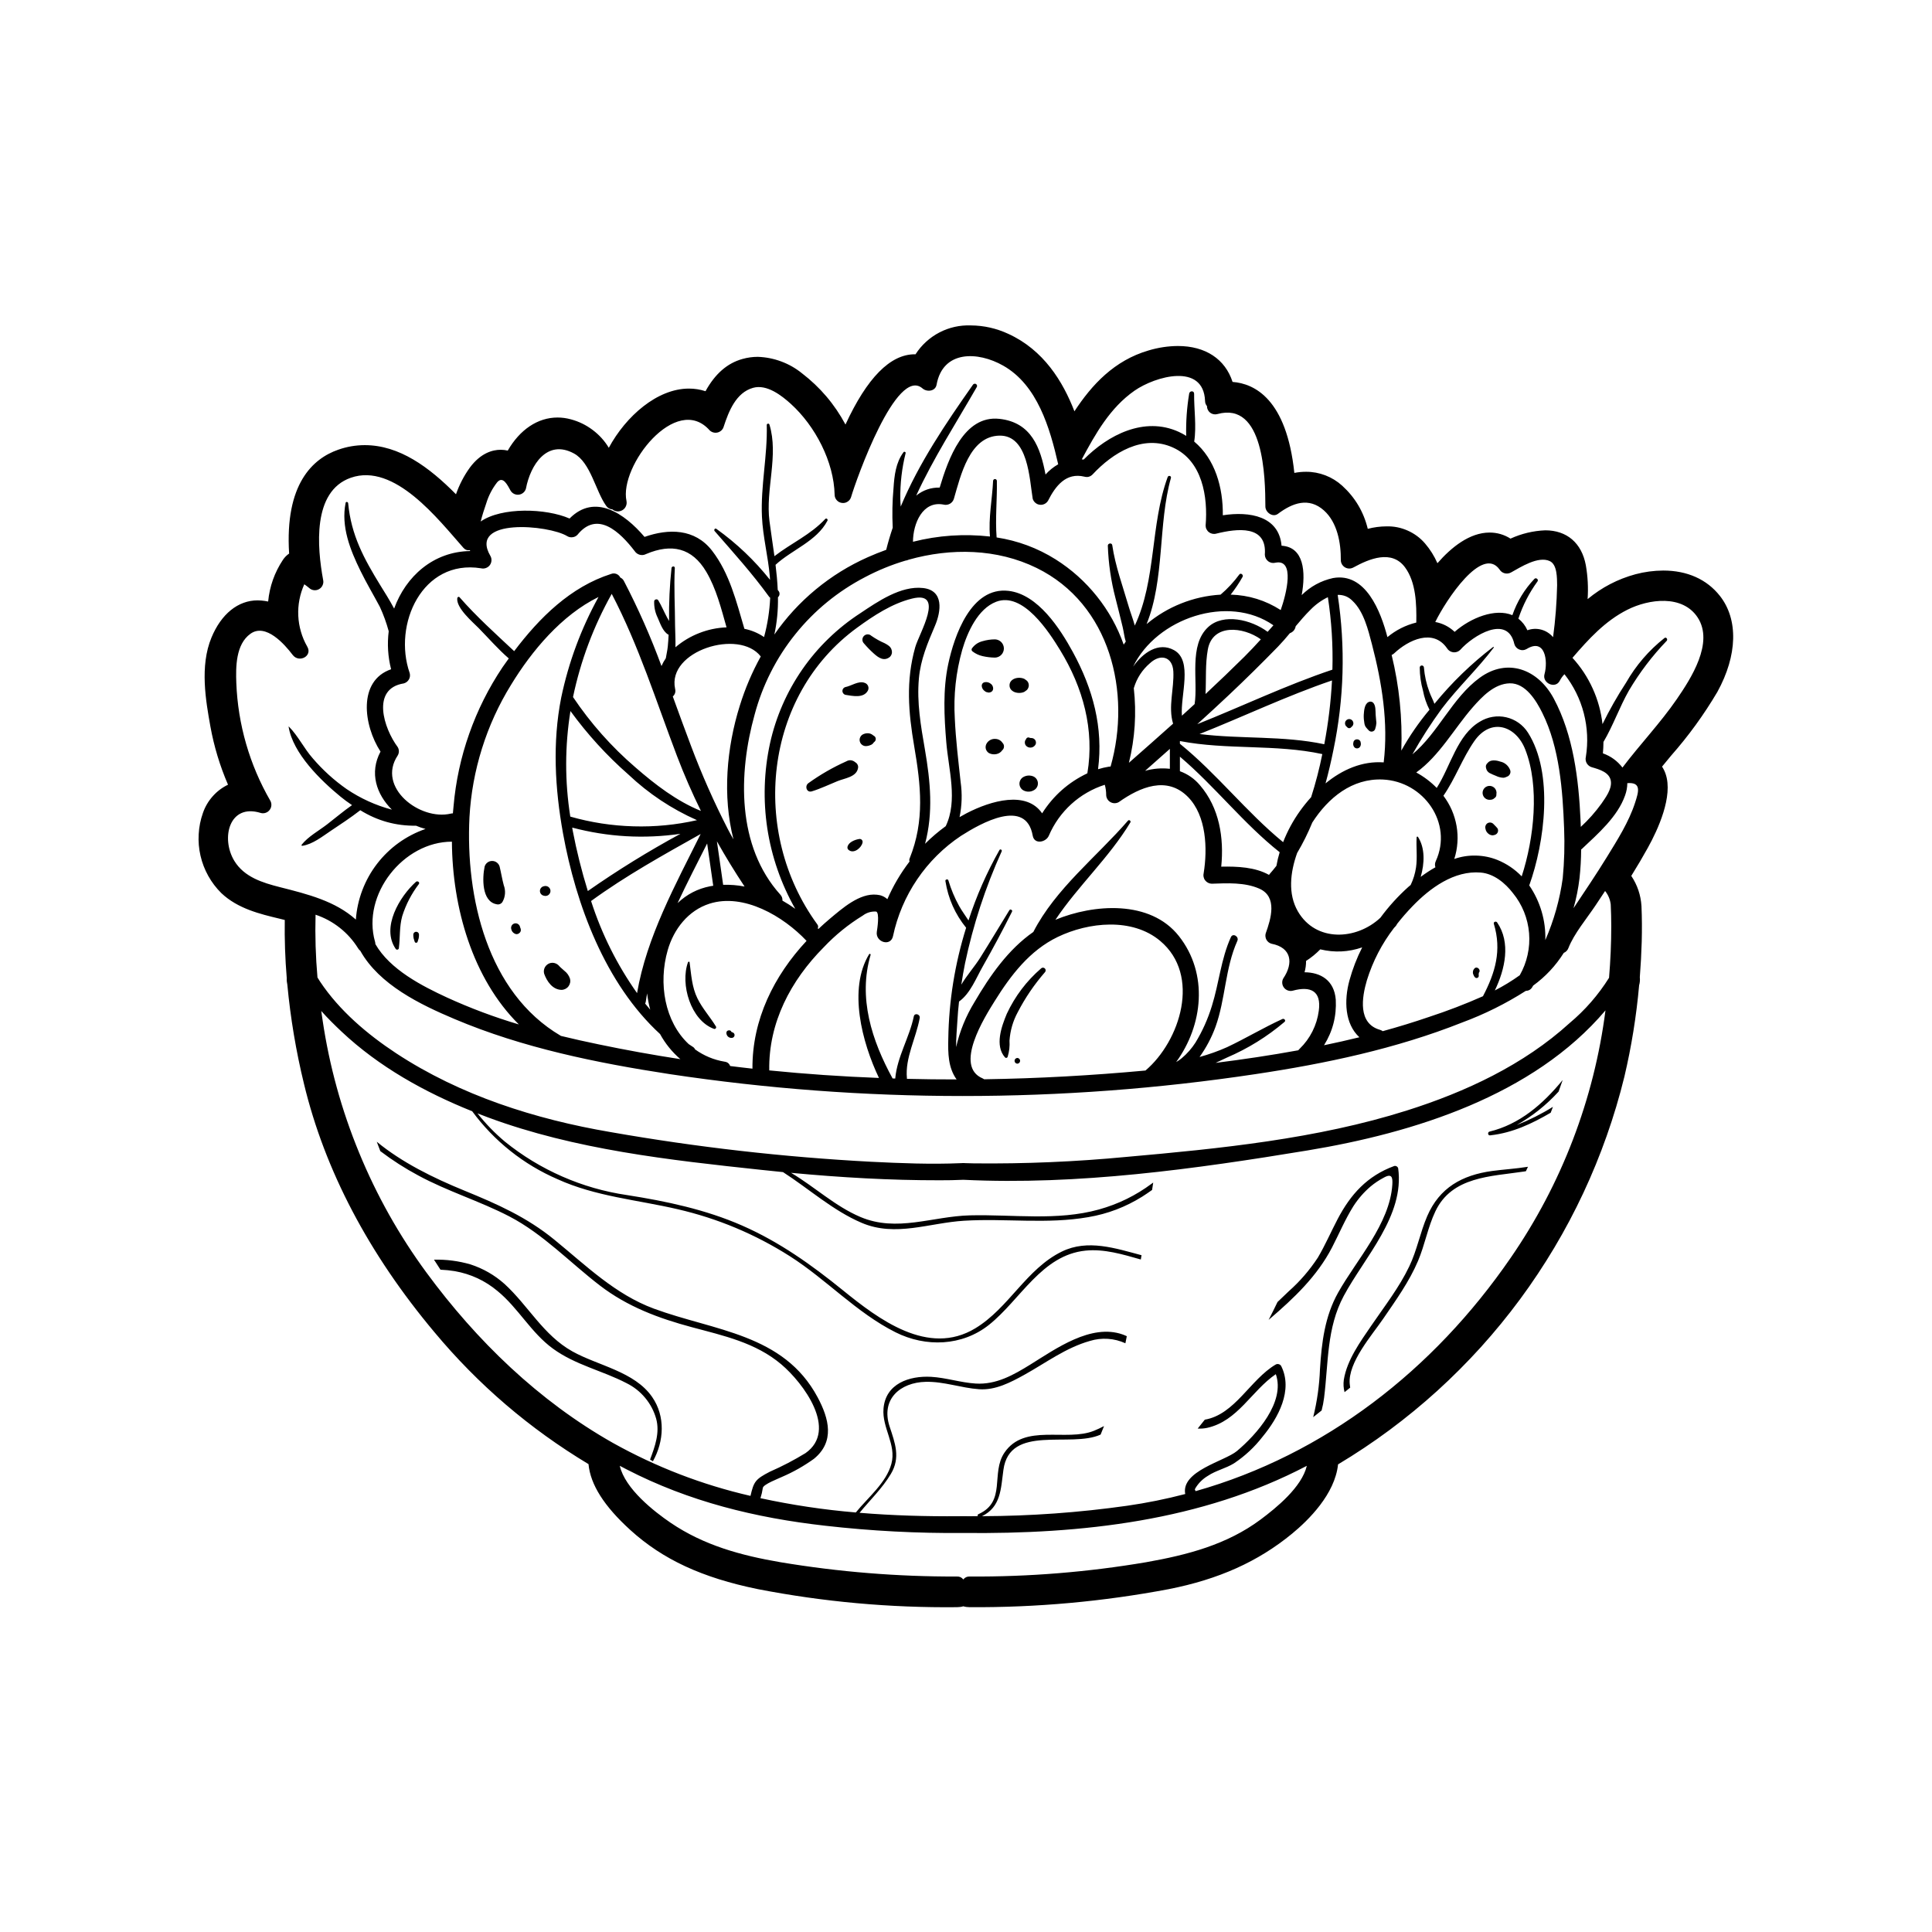 <svg xmlns="http://www.w3.org/2000/svg" xmlns:xlink="http://www.w3.org/1999/xlink" width="400" zoomAndPan="magnify" viewBox="0 0 300 300" height="400" preserveAspectRatio="xMidYMid meet" version="1.0"><defs><clipPath id="48389b2ecc"><path d="M 30 50.25 L 270 50.25 L 270 249.75 L 30 249.75 Z M 30 50.25 " clip-rule="nonzero"/></clipPath></defs><g clip-path="url(#48389b2ecc)"><path fill="currentColor" d="M 229.621 151.066 C 229.625 151.059 229.633 151.051 229.641 151.047 C 229.637 151.047 229.637 151.051 229.633 151.055 C 229.637 151.125 229.625 151.191 229.605 151.254 C 229.609 151.348 229.617 151.441 229.621 151.535 C 229.617 151.684 229.547 151.785 229.41 151.84 C 229.273 151.898 229.152 151.875 229.047 151.773 C 228.934 151.664 228.852 151.535 228.805 151.383 C 228.719 151.219 228.691 151.047 228.719 150.867 C 228.742 150.684 228.82 150.527 228.945 150.395 C 229.348 149.934 230.051 150.625 229.621 151.066 Z M 231.367 176.301 C 231.391 176.297 231.418 176.293 231.445 176.289 L 231.449 176.289 C 234.906 175.902 237.898 174.469 240.793 172.781 C 240.91 172.473 241.027 172.168 241.141 171.867 C 239.355 172.977 237.48 173.918 235.523 174.691 C 237.961 173.305 240.125 171.578 242.016 169.504 C 242.234 168.895 242.445 168.293 242.652 167.703 C 239.586 171.453 235.965 174.582 231.285 175.715 C 230.965 175.793 231.027 176.336 231.367 176.301 Z M 236.941 181.867 C 237.051 181.637 237.156 181.402 237.262 181.176 C 235.328 181.488 233.352 181.602 231.699 181.828 C 227.059 182.465 223.523 184.402 221.609 188.859 C 220.516 191.402 220.031 194.145 218.828 196.652 C 217.266 199.922 214.969 202.863 212.934 205.844 C 211.211 208.371 209.172 211.16 208.668 214.246 C 208.578 214.895 208.617 215.539 208.781 216.176 C 209.066 215.945 209.363 215.707 209.656 215.469 C 209.625 215.273 209.598 215.074 209.582 214.871 C 209.305 211.559 213.02 207.352 214.781 204.777 C 216.75 201.902 218.82 199.023 220.188 195.805 C 221.258 193.285 221.711 190.562 222.891 188.082 C 225.457 182.68 231.508 182.684 236.594 181.922 C 236.707 181.902 236.824 181.887 236.941 181.867 Z M 157.969 164.277 C 157.852 164.281 157.746 164.328 157.664 164.414 C 157.582 164.5 157.539 164.602 157.539 164.723 C 157.539 164.844 157.582 164.945 157.664 165.031 C 157.746 165.117 157.852 165.164 157.969 165.168 C 158.09 165.164 158.191 165.117 158.277 165.031 C 158.359 164.945 158.402 164.844 158.402 164.723 C 158.402 164.602 158.359 164.5 158.277 164.414 C 158.191 164.328 158.09 164.281 157.969 164.277 Z M 217.109 181.418 C 217.07 181.281 216.992 181.18 216.871 181.109 C 216.746 181.039 216.617 181.023 216.48 181.062 C 212.309 182.594 209.723 185.449 207.699 189.316 C 206.66 191.297 205.777 193.348 204.637 195.277 C 203.359 197.223 201.852 198.973 200.109 200.516 C 199.539 201.074 198.957 201.625 198.371 202.176 C 197.918 203.121 197.457 204.047 196.992 204.949 C 197.031 204.914 197.07 204.879 197.109 204.848 C 200.91 201.59 204.516 198.191 206.836 193.707 C 207.941 191.57 208.867 189.352 210.148 187.305 C 210.887 186.156 211.773 185.137 212.809 184.246 C 213.445 183.715 214.133 183.254 214.867 182.867 C 216.148 182.145 216.27 182.852 216.199 183.961 C 215.805 190.035 210.648 195.613 207.785 200.711 C 205.715 204.395 205.227 208.453 204.965 212.598 C 204.871 215.121 204.52 217.605 203.914 220.055 C 204.336 219.719 204.773 219.371 205.219 219.02 C 205.391 218.371 205.52 217.715 205.602 217.051 C 206.289 211.602 205.984 206.219 208.66 201.223 C 211.887 195.203 218.121 188.785 217.109 181.418 Z M 156.469 164.094 C 156.719 163.277 156.812 162.445 156.754 161.594 C 156.863 160.035 157.285 158.566 158.027 157.191 C 159.188 154.945 160.598 152.871 162.258 150.965 C 162.336 150.883 162.371 150.785 162.371 150.672 C 162.371 150.559 162.328 150.461 162.246 150.379 C 162.168 150.301 162.07 150.258 161.957 150.258 C 161.844 150.254 161.746 150.293 161.664 150.371 C 159.391 152.34 157.617 154.688 156.34 157.41 C 155.508 159.406 154.438 162.367 156.062 164.199 C 156.129 164.266 156.207 164.285 156.297 164.262 C 156.387 164.238 156.445 164.184 156.469 164.094 Z M 70.637 197.387 C 73.113 197.828 75.32 198.855 77.254 200.469 C 80.477 203.105 82.449 206.93 85.852 209.41 C 89.371 211.969 93.496 212.805 97.289 214.777 C 98.41 215.332 99.371 216.086 100.172 217.047 C 100.973 218.004 101.543 219.086 101.887 220.289 C 102.484 222.461 101.703 224.605 100.941 226.641 C 101.09 226.73 101.238 226.816 101.383 226.906 C 103.117 223.812 103.344 219.93 101.273 216.934 C 98.539 212.965 92.863 212.066 88.887 209.848 C 84.363 207.324 82.055 202.773 78.348 199.375 C 76.797 197.992 75.031 196.977 73.055 196.336 C 71.203 195.801 69.316 195.555 67.391 195.602 C 67.723 196.129 68.059 196.645 68.395 197.156 C 69.148 197.188 69.895 197.266 70.637 197.387 Z M 77.582 134.559 C 77.504 134.301 77.359 134.09 77.145 133.93 C 76.93 133.77 76.688 133.691 76.418 133.691 C 76.148 133.691 75.906 133.77 75.691 133.93 C 75.477 134.09 75.332 134.301 75.254 134.559 C 74.887 136.297 74.77 139.996 77.121 140.414 C 77.297 140.457 77.465 140.445 77.633 140.379 C 77.797 140.309 77.93 140.199 78.023 140.047 C 78.25 139.648 78.379 139.223 78.414 138.766 C 78.445 138.312 78.383 137.871 78.219 137.441 C 77.965 136.492 77.812 135.516 77.582 134.559 Z M 84.375 139.066 C 84.414 139.078 84.457 139.086 84.496 139.094 C 84.613 139.129 84.73 139.133 84.848 139.109 C 84.969 139.086 85.074 139.039 85.172 138.965 C 85.266 138.891 85.34 138.801 85.395 138.691 C 85.449 138.586 85.477 138.469 85.477 138.348 C 85.477 138.227 85.449 138.113 85.395 138.004 C 85.34 137.898 85.266 137.805 85.172 137.734 C 85.074 137.66 84.969 137.613 84.848 137.59 C 84.73 137.566 84.613 137.57 84.496 137.602 C 84.457 137.613 84.414 137.621 84.375 137.633 C 84.219 137.68 84.09 137.77 83.988 137.902 C 83.891 138.035 83.84 138.184 83.84 138.348 C 83.84 138.516 83.891 138.664 83.988 138.797 C 84.09 138.93 84.219 139.02 84.375 139.066 Z M 80.766 144.074 C 80.766 143.973 80.742 143.879 80.703 143.785 C 80.66 143.691 80.602 143.613 80.523 143.547 C 80.449 143.48 80.363 143.434 80.266 143.402 C 80.168 143.375 80.07 143.367 79.969 143.379 C 79.867 143.395 79.773 143.426 79.688 143.48 C 79.605 143.535 79.531 143.602 79.477 143.688 C 79.422 143.773 79.387 143.863 79.371 143.965 C 79.352 144.066 79.359 144.164 79.387 144.262 C 79.449 144.574 79.617 144.805 79.895 144.961 C 80.145 145.105 80.387 145.086 80.617 144.91 C 80.848 144.734 80.926 144.508 80.852 144.227 C 80.824 144.152 80.746 143.867 80.766 144.074 Z M 84.496 151.199 C 84.918 152.379 85.789 153.664 87.176 153.707 C 87.391 153.707 87.594 153.656 87.785 153.562 C 87.977 153.465 88.141 153.332 88.27 153.16 C 88.398 152.992 88.484 152.801 88.527 152.59 C 88.57 152.379 88.562 152.172 88.508 151.965 C 88.336 151.461 88.043 151.055 87.621 150.734 C 87.484 150.617 87.359 150.492 87.223 150.379 C 87.141 150.312 87.066 150.242 86.992 150.172 C 86.938 150.121 86.734 149.871 86.949 150.164 C 86.789 149.906 86.57 149.723 86.289 149.605 C 86.012 149.492 85.723 149.473 85.43 149.547 C 85.258 149.594 85.105 149.676 84.965 149.785 C 84.824 149.895 84.711 150.023 84.621 150.18 C 84.535 150.336 84.48 150.5 84.457 150.676 C 84.434 150.852 84.449 151.027 84.496 151.199 Z M 231.531 124.176 C 231.57 124.168 231.617 124.164 231.68 124.156 C 231.824 124.113 231.949 124.043 232.055 123.938 C 232.305 123.777 232.402 123.551 232.352 123.258 L 232.363 123.305 C 232.391 123.156 232.387 123.004 232.348 122.855 C 232.312 122.707 232.246 122.57 232.152 122.449 C 232.059 122.328 231.941 122.23 231.809 122.16 C 231.672 122.086 231.527 122.047 231.375 122.035 C 231.223 122.023 231.07 122.043 230.926 122.098 C 230.781 122.148 230.656 122.23 230.547 122.336 C 230.434 122.441 230.352 122.566 230.293 122.711 C 230.234 122.852 230.211 123 230.215 123.152 C 230.219 123.309 230.258 123.453 230.324 123.59 C 230.391 123.73 230.484 123.848 230.602 123.945 C 230.719 124.047 230.852 124.117 231 124.156 C 231.148 124.199 231.297 124.211 231.449 124.188 C 231.477 124.184 231.504 124.18 231.531 124.176 Z M 211.16 115 C 211.043 114.867 210.895 114.805 210.719 114.805 C 210.543 114.805 210.395 114.867 210.277 115 C 210.199 115.086 210.156 115.188 210.152 115.301 C 210.094 115.527 210.121 115.742 210.238 115.941 C 210.289 116.027 210.359 116.09 210.441 116.141 C 210.527 116.188 210.621 116.211 210.719 116.211 C 210.816 116.211 210.91 116.188 210.992 116.141 C 211.078 116.09 211.148 116.027 211.199 115.941 C 211.316 115.742 211.344 115.527 211.285 115.301 C 211.281 115.188 211.238 115.086 211.16 115 Z M 212.496 109.023 C 211.859 109.344 211.809 110.387 211.762 111.008 C 211.746 111.441 211.781 111.875 211.859 112.301 C 211.945 112.863 212.203 113.043 212.555 113.434 C 212.629 113.508 212.719 113.559 212.82 113.586 C 212.922 113.613 213.023 113.613 213.125 113.586 C 213.227 113.559 213.312 113.508 213.391 113.434 C 213.465 113.359 213.516 113.273 213.543 113.172 C 213.641 112.875 213.703 112.57 213.727 112.258 C 213.695 111.84 213.637 111.426 213.613 111.008 C 213.574 110.418 213.652 109.574 213.227 109.117 C 213.129 109.023 213.012 108.965 212.879 108.949 C 212.742 108.93 212.613 108.957 212.496 109.023 Z M 110.879 159.766 C 110.988 159.793 111.078 159.762 111.148 159.672 C 111.219 159.582 111.223 159.488 111.168 159.387 C 110.254 157.887 109.086 156.625 108.301 155.035 C 107.426 153.258 107.34 151.34 107.078 149.418 C 107.062 149.281 106.871 149.316 106.832 149.418 C 105.594 152.824 107.254 158.461 110.879 159.766 Z M 113.641 161.164 C 113.746 161.16 113.84 161.121 113.918 161.051 C 114 160.98 114.047 160.891 114.059 160.785 C 114.074 160.68 114.055 160.582 113.996 160.492 C 113.938 160.402 113.859 160.34 113.758 160.309 C 113.699 160.289 113.641 160.266 113.582 160.242 C 113.5 160.039 113.348 159.957 113.133 159.996 C 112.914 160.035 112.801 160.164 112.793 160.383 C 112.793 160.496 112.812 160.598 112.859 160.699 C 112.902 160.801 112.965 160.887 113.043 160.961 C 113.125 161.035 113.219 161.09 113.32 161.125 C 113.426 161.16 113.531 161.172 113.641 161.164 Z M 209.504 111.652 C 209.355 111.656 209.223 111.703 209.105 111.793 C 208.988 111.887 208.91 112.004 208.875 112.145 C 208.836 112.289 208.844 112.43 208.898 112.566 C 208.953 112.707 209.043 112.812 209.168 112.891 C 209.207 112.945 209.254 112.992 209.312 113.023 C 209.375 113.055 209.438 113.07 209.504 113.07 C 209.57 113.07 209.633 113.055 209.695 113.023 C 209.754 112.992 209.801 112.945 209.84 112.891 C 209.965 112.812 210.055 112.703 210.109 112.566 C 210.164 112.43 210.172 112.289 210.133 112.145 C 210.094 112.004 210.016 111.887 209.902 111.793 C 209.785 111.703 209.652 111.656 209.504 111.652 Z M 64.176 145.117 C 64.176 145.312 64.191 145.504 64.227 145.695 C 64.266 145.879 64.348 146.043 64.391 146.219 C 64.426 146.336 64.5 146.391 64.621 146.391 C 64.738 146.391 64.816 146.336 64.848 146.219 C 64.895 146.043 64.969 145.879 65.012 145.695 C 65.047 145.504 65.066 145.312 65.062 145.117 C 65.059 144.996 65.016 144.895 64.93 144.809 C 64.844 144.727 64.738 144.684 64.617 144.684 C 64.5 144.684 64.395 144.727 64.309 144.809 C 64.223 144.895 64.18 144.996 64.176 145.117 Z M 232.398 128.473 C 232.332 128.383 232.254 128.305 232.164 128.242 C 232.336 128.375 232.191 128.242 232.16 128.219 C 232.066 128.129 231.973 128.035 231.887 127.938 C 231.77 127.82 231.625 127.75 231.461 127.727 C 231.293 127.707 231.137 127.738 230.992 127.82 C 230.852 127.906 230.75 128.027 230.688 128.184 C 230.625 128.336 230.613 128.492 230.656 128.656 C 230.711 129.031 230.898 129.324 231.215 129.535 C 231.383 129.641 231.566 129.699 231.766 129.711 C 232.008 129.68 232.043 129.676 231.871 129.688 C 232.02 129.684 232.156 129.645 232.277 129.566 C 232.441 129.469 232.547 129.328 232.598 129.145 C 232.645 128.961 232.621 128.785 232.527 128.621 C 232.488 128.57 232.445 128.52 232.398 128.473 Z M 61.938 147.199 C 62.152 145.523 61.996 143.91 62.457 142.258 C 63.027 140.449 63.891 138.789 65.039 137.277 C 65.238 137 64.82 136.727 64.59 136.93 C 62.066 139.195 59.156 144.02 61.438 147.332 C 61.508 147.445 61.609 147.484 61.738 147.453 C 61.867 147.418 61.934 147.332 61.938 147.199 Z M 131.258 107.891 C 132.352 108.059 134.066 108.469 134.75 107.262 C 134.812 107.148 134.852 107.027 134.859 106.895 C 134.867 106.766 134.844 106.641 134.797 106.523 C 134.746 106.402 134.676 106.297 134.578 106.211 C 134.484 106.125 134.371 106.062 134.25 106.027 C 133.309 105.672 132.172 106.527 131.258 106.691 C 131.125 106.73 131.016 106.805 130.934 106.914 C 130.852 107.027 130.809 107.152 130.809 107.289 C 130.809 107.43 130.852 107.555 130.934 107.664 C 131.016 107.773 131.125 107.852 131.258 107.891 Z M 232.934 118.25 C 232.32 118.039 231.43 117.918 230.988 118.48 C 230.734 118.707 230.66 118.984 230.766 119.309 C 230.832 119.617 231.004 119.855 231.273 120.02 C 231.605 120.191 231.945 120.344 232.297 120.477 C 232.605 120.629 232.934 120.719 233.273 120.758 C 233.414 120.781 233.555 120.77 233.688 120.73 C 233.75 120.711 234.18 120.527 233.969 120.613 C 234.176 120.551 234.332 120.426 234.438 120.238 C 234.543 120.051 234.57 119.852 234.52 119.645 C 234.398 119.285 234.195 118.98 233.914 118.734 C 233.629 118.484 233.301 118.324 232.934 118.25 Z M 154.512 102.113 C 154.695 102.105 154.871 102.066 155.039 101.992 C 155.207 101.918 155.355 101.812 155.484 101.68 C 155.613 101.551 155.711 101.398 155.777 101.227 C 155.848 101.059 155.883 100.879 155.883 100.695 C 155.883 100.512 155.848 100.336 155.777 100.164 C 155.711 99.996 155.613 99.844 155.484 99.711 C 155.355 99.578 155.207 99.477 155.039 99.402 C 154.871 99.328 154.695 99.285 154.512 99.281 C 153.852 99.281 153.207 99.375 152.574 99.562 C 151.91 99.73 151.375 100.086 150.961 100.629 C 150.887 100.707 150.855 100.805 150.867 100.914 C 150.883 101.023 150.938 101.105 151.031 101.164 C 151.492 101.516 152.008 101.754 152.574 101.883 C 153.211 102.027 153.859 102.105 154.512 102.113 Z M 135.57 114.172 C 135.336 113.969 135.062 113.863 134.754 113.859 C 134.465 113.855 134.195 113.922 133.941 114.062 C 133.758 114.176 133.629 114.332 133.551 114.531 C 133.469 114.73 133.457 114.934 133.516 115.141 C 133.57 115.348 133.684 115.52 133.852 115.648 C 134.02 115.781 134.215 115.852 134.426 115.855 C 134.695 115.852 134.949 115.793 135.191 115.684 C 134.988 115.77 135.023 115.758 135.293 115.641 C 135.383 115.598 135.461 115.539 135.531 115.469 C 135.59 115.406 135.645 115.34 135.695 115.266 C 135.738 115.23 135.777 115.195 135.82 115.156 C 135.93 115.043 135.988 114.91 135.988 114.75 C 135.988 114.594 135.93 114.457 135.82 114.344 C 135.742 114.277 135.656 114.223 135.57 114.172 Z M 137.402 99.895 C 136.66 99.574 135.961 99.184 135.301 98.727 C 135.141 98.574 134.945 98.5 134.723 98.504 C 134.504 98.508 134.312 98.59 134.156 98.746 C 134 98.902 133.918 99.094 133.914 99.312 C 133.91 99.535 133.984 99.727 134.137 99.891 C 134.617 100.457 135.133 100.988 135.688 101.484 C 136.422 102.141 137.277 102.742 138.191 101.996 C 138.488 101.68 138.57 101.316 138.445 100.902 C 138.305 100.387 137.836 100.133 137.398 99.895 Z M 133.387 130.285 C 132.738 130.391 131.805 130.766 131.609 131.441 C 131.543 131.699 131.625 131.898 131.852 132.035 C 132.641 132.582 133.781 131.629 133.934 130.832 C 133.953 130.758 133.953 130.68 133.93 130.602 C 133.91 130.527 133.871 130.461 133.816 130.402 C 133.758 130.348 133.691 130.309 133.617 130.289 C 133.539 130.266 133.465 130.266 133.387 130.285 Z M 133.227 119.301 C 133.27 119.129 133.258 118.957 133.188 118.793 C 133.121 118.629 133.016 118.5 132.863 118.402 C 132.781 118.344 132.703 118.285 132.621 118.227 C 132.215 117.992 131.809 117.992 131.402 118.227 C 129.328 119.156 127.367 120.285 125.52 121.613 C 124.918 122.051 125.25 123.129 126.055 122.883 C 127.418 122.465 128.73 121.832 130.051 121.293 C 131.152 120.84 132.969 120.668 133.227 119.301 Z M 159.324 114.781 C 159.191 114.938 159.125 115.117 159.137 115.32 C 159.145 115.527 159.223 115.703 159.371 115.844 C 159.555 116.012 159.773 116.094 160.023 116.086 C 160.273 116.078 160.484 115.98 160.656 115.801 C 160.848 115.605 160.91 115.379 160.836 115.113 C 160.793 114.965 160.707 114.84 160.582 114.746 C 160.457 114.648 160.316 114.602 160.156 114.598 C 160.086 114.586 160.016 114.586 159.945 114.59 C 159.871 114.539 159.793 114.512 159.703 114.508 C 159.512 114.508 159.387 114.598 159.324 114.781 Z M 158.828 107.52 C 158.973 107.484 159.102 107.418 159.215 107.32 C 159.297 107.273 159.371 107.219 159.441 107.152 C 159.531 107.07 159.602 106.969 159.648 106.855 C 159.742 106.664 159.77 106.465 159.738 106.254 C 159.703 106.043 159.613 105.863 159.465 105.711 C 159.387 105.648 159.309 105.59 159.23 105.531 L 159.219 105.527 C 159.105 105.426 158.973 105.363 158.828 105.328 C 158.48 105.23 158.133 105.219 157.785 105.301 C 157.504 105.363 157.262 105.492 157.055 105.688 C 156.855 105.895 156.758 106.137 156.758 106.422 C 156.758 106.707 156.855 106.949 157.055 107.156 C 157.262 107.352 157.504 107.48 157.785 107.543 C 158.133 107.625 158.48 107.617 158.828 107.52 Z M 160.312 120.508 C 159.809 120.359 159.328 120.414 158.867 120.676 C 158.781 120.73 158.703 120.793 158.633 120.867 C 158.562 120.941 158.504 121.02 158.453 121.109 C 158.402 121.199 158.367 121.293 158.34 121.391 C 158.312 121.488 158.301 121.59 158.301 121.691 C 158.301 121.793 158.312 121.891 158.34 121.992 C 158.367 122.09 158.402 122.184 158.453 122.27 C 158.504 122.359 158.562 122.441 158.633 122.516 C 158.703 122.586 158.781 122.652 158.867 122.703 C 159.137 122.859 159.426 122.934 159.738 122.926 C 160.047 122.922 160.332 122.836 160.598 122.668 C 160.797 122.547 160.949 122.379 161.051 122.168 C 161.152 121.953 161.188 121.73 161.156 121.496 C 161.125 121.266 161.035 121.059 160.883 120.879 C 160.73 120.699 160.539 120.578 160.312 120.508 Z M 154.531 114.734 C 154.258 114.723 153.996 114.781 153.754 114.914 C 153.512 115.047 153.324 115.234 153.188 115.477 C 153.117 115.598 153.074 115.73 153.055 115.871 C 153.035 116.012 153.043 116.152 153.078 116.289 C 153.117 116.426 153.176 116.551 153.262 116.664 C 153.348 116.777 153.449 116.871 153.574 116.945 C 153.945 117.129 154.336 117.18 154.742 117.09 C 155.109 117.012 155.406 116.816 155.621 116.508 C 155.797 116.359 155.887 116.172 155.898 115.945 C 155.91 115.719 155.836 115.523 155.68 115.359 C 155.402 114.957 155.02 114.75 154.531 114.734 Z M 153.414 107.508 C 153.289 107.516 153.328 107.523 153.531 107.539 C 153.727 107.535 153.895 107.473 154.039 107.348 C 154.168 107.211 154.227 107.047 154.215 106.855 C 154.195 106.617 154.102 106.414 153.934 106.246 C 153.633 105.969 153.281 105.863 152.879 105.934 C 152.59 106.016 152.445 106.207 152.441 106.508 C 152.48 106.879 152.66 107.164 152.98 107.359 C 153.047 107.422 153.129 107.461 153.219 107.48 C 153.281 107.488 153.348 107.5 153.414 107.508 Z M 266.672 107.441 C 264.59 110.965 262.199 114.262 259.492 117.332 C 259.023 117.898 258.551 118.469 258.082 119.039 C 258.312 119.391 258.496 119.762 258.629 120.156 C 259.84 123.637 257.43 128.84 255.883 131.629 C 255.133 132.988 254.285 134.43 253.305 136.008 C 254.25 137.426 254.777 138.984 254.887 140.684 C 254.965 142.477 254.977 144.344 254.926 146.234 C 254.875 148.043 254.773 149.891 254.629 151.738 C 254.676 152.164 254.641 152.582 254.523 152.992 C 254.098 157.773 253.336 162.496 252.238 167.168 C 251.477 170.277 250.559 173.348 249.492 176.367 C 248.426 179.391 247.215 182.352 245.855 185.254 C 244.496 188.156 242.996 190.984 241.355 193.738 C 239.715 196.488 237.945 199.156 236.043 201.734 C 234.137 204.312 232.113 206.789 229.965 209.168 C 227.812 211.543 225.555 213.809 223.18 215.965 C 220.809 218.117 218.332 220.148 215.758 222.059 C 213.188 223.965 210.523 225.742 207.773 227.387 C 207.285 232.016 203.184 236.047 200.641 238.141 C 195.359 242.484 189.27 245.223 181.484 246.762 C 171.27 248.691 160.965 249.629 150.57 249.562 L 150.566 249.562 C 150.234 249.562 149.906 249.52 149.586 249.426 C 149.262 249.52 148.934 249.562 148.602 249.562 C 138.195 249.672 127.883 248.738 117.668 246.758 C 109.02 244.984 102.914 242.156 97.879 237.582 C 93.816 233.891 91.68 230.531 91.383 227.348 C 82.25 221.863 74.273 215.035 67.453 206.855 C 57.246 194.688 50.43 181.711 47.199 168.285 C 45.965 163.219 45.105 158.086 44.617 152.895 C 44.539 152.562 44.508 152.23 44.527 151.891 C 44.273 148.84 44.172 145.805 44.219 142.852 L 43.406 142.652 C 40.371 141.926 36.93 141.102 34.375 138.688 C 33.57 137.891 32.891 137 32.34 136.012 C 31.789 135.023 31.387 133.98 31.133 132.875 C 30.879 131.773 30.785 130.66 30.852 129.531 C 30.914 128.398 31.133 127.301 31.512 126.234 C 31.844 125.273 32.348 124.414 33.023 123.652 C 33.695 122.891 34.492 122.289 35.406 121.848 C 34.148 118.934 33.234 115.918 32.668 112.797 C 31.961 108.844 30.996 103.43 32.836 99.004 C 34.355 95.332 36.969 93.223 40 93.223 C 40.188 93.223 40.379 93.23 40.574 93.25 C 40.93 93.281 41.285 93.332 41.637 93.402 C 41.863 91.059 42.629 88.906 43.926 86.941 C 44.184 86.551 44.508 86.223 44.895 85.957 C 44.215 75.137 48.586 71.211 52.496 69.84 C 53.836 69.363 55.215 69.125 56.637 69.121 C 62.004 69.121 66.621 72.52 70.805 76.75 C 71.324 75.266 72.039 73.883 72.961 72.605 C 74.66 70.32 76.504 69.84 77.75 69.84 C 78.121 69.844 78.484 69.883 78.844 69.965 C 80.719 66.715 83.5 64.832 86.57 64.832 C 87.273 64.832 87.961 64.926 88.641 65.113 C 89.871 65.441 90.996 65.988 92.016 66.754 C 93.035 67.516 93.875 68.441 94.535 69.531 C 97.199 64.602 102.07 60.34 106.965 60.34 C 107.848 60.336 108.711 60.473 109.551 60.746 C 111.043 58.035 112.938 56.391 115.297 55.738 C 116.074 55.52 116.867 55.41 117.676 55.41 C 118.926 55.453 120.133 55.691 121.301 56.125 C 122.473 56.559 123.543 57.168 124.516 57.953 C 127.344 60.121 129.602 62.777 131.285 65.922 C 134.629 58.676 138.238 55.012 142.043 55.012 C 142.082 55.012 142.125 55.012 142.164 55.012 C 142.621 54.297 143.164 53.652 143.793 53.078 C 144.422 52.504 145.109 52.02 145.863 51.629 C 146.617 51.234 147.41 50.945 148.242 50.758 C 149.07 50.574 149.91 50.5 150.758 50.531 C 152.785 50.547 154.719 50.984 156.559 51.836 C 162.062 54.348 165.051 59.246 166.836 63.867 C 169.531 59.75 173.023 55.969 178.348 54.418 C 179.836 53.969 181.355 53.738 182.906 53.727 C 187.199 53.727 190.25 55.773 191.391 59.305 C 194.793 59.559 199.781 61.961 200.984 73.434 C 201.582 73.316 202.184 73.258 202.793 73.258 C 203.832 73.254 204.836 73.441 205.809 73.812 C 206.777 74.188 207.648 74.723 208.418 75.422 C 210.422 77.246 211.746 79.48 212.387 82.117 C 213.336 81.867 214.301 81.742 215.281 81.734 C 216.43 81.703 217.527 81.922 218.578 82.387 C 219.629 82.852 220.531 83.52 221.281 84.391 C 222.074 85.316 222.715 86.34 223.203 87.457 C 225.355 84.988 228.195 82.695 231.309 82.695 C 232.48 82.695 233.562 83.012 234.551 83.637 C 236.266 82.855 238.062 82.426 239.945 82.348 C 243.309 82.348 245.605 84.32 246.246 87.762 C 246.551 89.508 246.645 91.266 246.523 93.031 C 248.723 91.207 251.199 89.918 253.957 89.168 C 255.371 88.793 256.809 88.602 258.27 88.594 C 261.988 88.594 265.031 89.953 267.062 92.527 C 269.949 96.188 269.801 101.762 266.672 107.441 Z M 195.762 235.941 C 198.145 234.16 202.148 230.93 202.922 227.613 C 186.551 236.191 167.918 238.23 149.641 238.039 C 142.449 238.105 135.281 237.73 128.137 236.914 C 117.301 235.695 107 233.172 97.266 228.148 C 96.922 227.973 96.582 227.793 96.238 227.609 C 97.055 231.168 101.543 234.695 104.137 236.457 C 109.305 239.965 115.086 241.539 121.199 242.582 C 130.27 244.094 139.402 244.832 148.602 244.801 C 149.008 244.785 149.332 244.938 149.582 245.258 C 149.832 244.938 150.16 244.785 150.566 244.801 C 159.766 244.859 168.898 244.117 177.969 242.582 C 184.348 241.449 190.492 239.871 195.762 235.941 Z M 234.582 195.309 C 238.531 189.582 241.75 183.473 244.238 176.98 C 246.723 170.484 248.41 163.789 249.297 156.891 C 238.074 170.145 219.508 175.918 203.027 178.641 C 185.594 181.516 167.375 184.059 149.641 183.199 L 149.527 183.199 C 148.324 183.262 147.129 183.27 145.926 183.273 C 138.219 183.285 130.512 182.836 122.84 182.117 C 126.5 184.289 129.676 187.305 133.598 188.969 C 139.285 191.383 144.773 188.863 150.621 188.719 C 157.238 188.555 164.156 189.613 170.633 187.809 C 173.625 186.98 176.363 185.641 178.852 183.785 C 178.926 183.734 178.996 183.68 179.07 183.629 C 179.016 183.984 178.957 184.367 178.895 184.777 C 178.395 185.133 177.883 185.484 177.359 185.816 C 174.781 187.426 171.996 188.488 169 188.996 C 162.578 190.117 156.156 189.164 149.699 189.555 C 144.32 189.879 139.059 192.125 133.801 189.883 C 129.344 187.984 125.645 184.617 121.586 182.004 C 120.449 181.895 119.316 181.777 118.18 181.652 C 103.98 180.137 89.254 178.512 75.785 173.512 C 75.238 173.309 74.691 173.102 74.148 172.887 C 75.414 174.496 76.836 175.957 78.402 177.273 C 81.129 179.477 84.098 181.281 87.309 182.688 C 90.523 184.098 93.863 185.055 97.332 185.566 C 103.438 186.52 109.562 187.812 115.25 190.309 C 121.016 192.84 126.012 196.402 130.879 200.348 C 136.414 204.836 144.113 210.688 151.438 206.262 C 156.656 203.113 159.367 197.027 164.895 194.336 C 168.906 192.383 173.223 193.84 177.258 194.91 C 177.219 195.133 177.184 195.352 177.145 195.574 C 174.301 194.766 171.465 193.906 168.574 194.195 C 161.762 194.875 158.461 201.816 153.578 205.715 C 149.41 209.039 143.742 209.227 139.055 206.875 C 132.996 203.832 128.34 198.688 122.652 195.066 C 117.25 191.633 111.43 189.195 105.191 187.758 C 98.926 186.301 92.496 185.797 86.566 183.102 C 83.934 181.961 81.492 180.5 79.246 178.711 C 77 176.922 75.027 174.871 73.324 172.559 C 65.949 169.598 58.859 165.66 53.051 160.199 C 51.98 159.191 50.895 158.125 49.883 156.984 C 49.945 157.469 50.02 157.949 50.094 158.43 C 51.145 165.512 53.035 172.363 55.762 178.988 C 58.484 185.609 61.965 191.809 66.203 197.582 C 74.012 208.207 83.668 217.555 95.191 224.066 C 101.918 227.816 109.031 230.555 116.535 232.281 C 117.047 230.086 117.27 229.699 119.543 228.527 C 121.453 227.691 123.301 226.727 125.078 225.641 C 130.188 222.047 124.742 214.75 121.316 211.852 C 117.332 208.48 112.359 207.41 107.445 206.09 C 102.27 204.703 97.449 202.91 93.16 199.621 C 88.504 196.051 84.348 191.621 79.102 188.891 C 74.512 186.504 69.52 185.004 64.957 182.531 C 62.891 181.426 60.922 180.164 59.055 178.746 C 58.867 178.258 58.684 177.773 58.504 177.289 C 62.406 180.5 67.223 182.883 72.148 184.895 C 77.223 186.969 81.812 189.008 86.102 192.516 C 90.977 196.496 95.531 200.992 101.551 203.211 C 110.93 206.668 121.68 207.102 126.957 216.965 C 128.746 220.305 129.652 223.867 126.379 226.531 C 124.832 227.641 123.188 228.574 121.441 229.324 C 120.957 229.566 118.5 230.484 118.449 231.055 C 118.371 231.594 118.25 232.121 118.082 232.637 C 122.969 233.695 127.906 234.438 132.891 234.855 C 134.793 232.508 137.629 230.242 138.418 227.289 C 139.219 224.289 136.941 221.742 137.191 218.723 C 137.512 214.84 141.199 213.602 144.59 213.793 C 146.926 213.93 149.168 214.691 151.488 214.836 C 154.688 215.039 157.371 213.508 160.016 211.871 C 163.918 209.457 169.414 205.477 174.332 207.219 C 174.555 207.297 174.762 207.391 174.969 207.484 C 174.898 207.852 174.824 208.219 174.75 208.582 C 173.887 208.188 172.98 207.957 172.031 207.895 C 171.082 207.832 170.152 207.941 169.242 208.219 C 165.48 209.285 162.434 211.605 159.062 213.477 C 156.922 214.66 154.57 215.898 152.039 215.719 C 149.242 215.523 146.574 214.504 143.742 214.57 C 139.82 214.656 136.73 217.238 138.141 221.52 C 138.992 224.102 139.852 226.328 138.34 228.859 C 137 231.105 135.121 232.902 133.473 234.906 C 138.629 235.336 143.82 235.48 149 235.438 L 149.008 235.438 C 149.062 235.43 149.121 235.43 149.18 235.43 L 149.988 235.43 C 150.047 235.43 150.105 235.43 150.16 235.438 C 150.164 235.441 150.168 235.441 150.172 235.438 C 150.727 235.441 151.281 235.434 151.836 235.434 C 151.797 235.379 151.789 235.316 151.809 235.25 C 151.832 235.184 151.875 235.141 151.938 235.117 C 156.312 233.148 153.805 228.762 155.973 225.562 C 159.078 220.977 165.559 223.898 169.867 222.172 C 170.398 221.961 170.918 221.707 171.434 221.441 C 171.262 221.891 171.086 222.336 170.902 222.762 C 166.254 224.879 156.777 221.09 155.809 228.246 C 155.406 231.211 155.422 234 152.48 235.434 C 160.031 235.41 167.547 234.871 175.023 233.812 C 178.062 233.375 181.066 232.77 184.039 231.992 C 183.363 228.391 190.191 226.891 192.07 225.316 C 195.09 222.789 199.621 217.711 198.109 213.379 C 194.328 215.961 192.223 220.652 187.457 221.715 C 186.969 221.82 186.477 221.855 185.977 221.828 C 186.344 221.379 186.711 220.914 187.082 220.445 C 191.754 219.648 194.129 214.223 198.078 211.891 C 198.23 211.805 198.391 211.781 198.559 211.828 C 198.727 211.871 198.855 211.969 198.945 212.121 C 200.816 215.871 198.484 220.156 196.062 223.082 C 194.805 224.707 193.32 226.09 191.613 227.227 C 190.336 228.016 188.797 228.34 187.566 229.164 C 186.738 229.656 186.078 230.316 185.586 231.145 C 185.57 231.215 185.551 231.273 185.535 231.332 C 185.594 231.395 185.633 231.465 185.652 231.547 C 205.711 225.867 222.57 212.781 234.582 195.309 Z M 43.457 137.754 C 47.809 138.855 52.059 139.922 55.258 142.793 C 55.312 142.008 55.426 141.234 55.594 140.469 C 55.762 139.703 55.988 138.953 56.266 138.219 C 56.547 137.484 56.875 136.777 57.258 136.09 C 57.641 135.406 58.07 134.75 58.551 134.129 C 59.027 133.508 59.551 132.922 60.113 132.379 C 60.676 131.832 61.277 131.328 61.914 130.871 C 62.551 130.414 63.219 130.004 63.914 129.645 C 64.613 129.281 65.332 128.977 66.074 128.719 C 65.57 128.586 65.082 128.418 64.602 128.215 C 61.48 128.258 58.594 127.457 55.941 125.809 C 55.934 125.816 55.93 125.824 55.918 125.832 C 54.457 126.965 52.898 127.992 51.359 129.016 C 50.051 129.891 48.539 131.102 46.949 131.336 C 46.898 131.348 46.859 131.332 46.832 131.285 C 46.809 131.242 46.812 131.199 46.848 131.16 C 47.855 129.895 49.496 129.004 50.777 128.02 C 52.07 127.023 53.324 125.953 54.664 125.02 C 54.031 124.598 53.434 124.16 52.887 123.711 C 49.805 121.188 45.473 116.98 44.816 112.848 C 44.812 112.824 44.84 112.805 44.855 112.824 C 46.293 114.27 47.203 116.211 48.562 117.75 C 50.109 119.559 51.859 121.148 53.809 122.516 C 55.977 123.98 58.32 125.051 60.852 125.723 C 58.457 123.344 57.324 120 59.086 116.707 C 56.43 112.617 55.535 105.711 60.73 103.922 C 60.234 101.977 60.113 100.008 60.359 98.016 C 60.008 96.719 59.551 95.457 58.984 94.23 C 57.992 92.363 56.902 90.543 55.973 88.641 C 54.379 85.391 52.93 81.762 53.668 78.086 C 53.715 77.848 54.043 77.93 54.062 78.141 C 54.531 83.117 56.508 86.734 59.074 90.914 C 59.66 91.867 60.48 93.137 61.199 94.5 C 63.012 89.5 67.277 85.652 73 85.566 C 72.988 85.52 72.98 85.477 72.969 85.43 C 72.555 85.492 72.211 85.367 71.941 85.047 C 68.082 80.695 61.273 71.801 54.465 74.188 C 48.449 76.301 49.262 85.047 50.172 90.027 C 50.238 90.312 50.219 90.586 50.102 90.852 C 49.988 91.121 49.809 91.328 49.555 91.473 C 49.305 91.621 49.035 91.676 48.746 91.645 C 48.457 91.609 48.207 91.492 47.996 91.293 C 47.758 91.094 47.508 90.902 47.25 90.727 C 46.906 91.492 46.652 92.289 46.496 93.113 C 46.336 93.938 46.277 94.77 46.316 95.609 C 46.355 96.449 46.492 97.273 46.727 98.082 C 46.957 98.887 47.281 99.656 47.699 100.387 C 48.59 101.867 46.434 102.996 45.449 101.699 C 44.207 100.059 41.27 96.703 38.887 98.414 C 36.605 100.047 36.602 103.559 36.695 106.055 C 36.82 109.27 37.328 112.426 38.219 115.516 C 39.113 118.605 40.363 121.547 41.973 124.332 C 42.102 124.559 42.156 124.805 42.137 125.066 C 42.117 125.328 42.027 125.562 41.867 125.77 C 41.707 125.98 41.504 126.125 41.258 126.211 C 41.008 126.297 40.758 126.309 40.504 126.242 C 35.598 124.691 34.242 130.156 36.391 133.684 C 37.93 136.195 40.75 137.066 43.457 137.754 Z M 77.199 74.891 C 76.434 75.871 75.871 76.957 75.508 78.145 C 75.191 79.059 74.883 80.012 74.641 80.977 C 77.91 78.715 84.77 78.914 88.441 80.516 C 92.352 76.562 96.965 79.703 100.082 83.371 C 103.801 82.062 107.891 82.051 110.566 85.508 C 113.293 89.035 114.344 93.438 115.59 97.641 C 116.691 97.863 117.711 98.289 118.641 98.922 C 119.184 96.922 119.5 94.887 119.594 92.82 C 119.52 92.766 119.457 92.703 119.402 92.629 C 116.812 89.051 113.859 85.785 110.965 82.461 C 110.812 82.281 111.016 81.961 111.23 82.113 C 114.383 84.367 117.16 87.008 119.57 90.039 C 119.559 89.875 119.555 89.707 119.539 89.539 C 119.277 86.438 118.461 83.367 118.316 80.254 C 118.094 75.48 119.188 70.766 119.062 65.992 C 119.066 65.871 119.129 65.805 119.246 65.789 C 119.367 65.77 119.445 65.82 119.48 65.938 C 120.941 70.715 118.848 76.012 119.484 80.918 C 119.723 82.754 120.008 84.566 120.254 86.363 C 122.852 84.348 125.844 83.051 128.145 80.586 C 128.32 80.398 128.602 80.637 128.488 80.852 C 126.801 84.062 122.984 85.344 120.426 87.703 C 120.586 89.008 120.711 90.305 120.766 91.602 C 120.809 91.656 120.848 91.707 120.887 91.758 C 121.008 91.906 121.062 92.074 121.043 92.266 C 121.027 92.457 120.945 92.613 120.801 92.738 C 120.836 94.691 120.652 96.621 120.242 98.531 C 122.062 95.902 124.207 93.57 126.668 91.531 C 129.133 89.492 131.824 87.824 134.75 86.523 C 135.68 86.109 136.633 85.727 137.609 85.375 C 137.898 84.215 138.238 83.07 138.621 81.941 C 138.52 79.891 138.559 77.84 138.746 75.793 C 138.871 73.855 139.098 71.832 140.285 70.238 C 140.34 70.152 140.418 70.125 140.516 70.168 C 140.609 70.207 140.645 70.277 140.621 70.379 C 140.039 72.719 139.766 75.09 139.801 77.5 C 139.809 77.879 139.836 78.266 139.863 78.66 C 142.684 71.906 146.875 65.723 151.074 59.746 C 151.125 59.664 151.195 59.613 151.289 59.594 C 151.379 59.57 151.465 59.582 151.547 59.629 C 151.625 59.676 151.68 59.746 151.707 59.836 C 151.73 59.926 151.723 60.012 151.676 60.094 C 148.434 65.746 144.938 71.148 142.266 76.957 C 143.332 76.102 144.551 75.688 145.914 75.711 C 147.242 71.273 149.66 64.434 155.191 65.039 C 160.172 65.586 161.562 69.531 162.348 73.684 C 162.918 73.047 163.574 72.516 164.316 72.094 C 163.031 66.457 161.09 59.785 155.777 56.777 C 151.844 54.543 146.402 54.355 145.43 59.742 C 145.242 60.781 143.926 60.902 143.254 60.32 C 139.211 56.781 132.941 74.496 132.156 77.184 C 132.062 77.488 131.883 77.727 131.613 77.898 C 131.344 78.074 131.051 78.137 130.73 78.094 C 130.414 78.051 130.148 77.914 129.934 77.676 C 129.723 77.438 129.609 77.156 129.602 76.84 C 129.492 71.699 126.586 66.152 122.816 62.727 C 121.367 61.41 119.074 59.629 116.945 60.219 C 114.285 60.957 113.152 63.875 112.375 66.25 C 112.344 66.359 112.301 66.461 112.242 66.559 C 112.184 66.656 112.113 66.742 112.031 66.824 C 111.949 66.902 111.859 66.969 111.762 67.023 C 111.664 67.082 111.559 67.125 111.449 67.152 C 111.34 67.18 111.23 67.195 111.117 67.195 C 111.004 67.195 110.891 67.184 110.781 67.152 C 110.672 67.125 110.57 67.086 110.469 67.027 C 110.371 66.973 110.281 66.906 110.199 66.828 C 105 60.945 96.117 72.387 97.281 77.797 C 97.336 78.078 97.305 78.348 97.188 78.609 C 97.074 78.871 96.891 79.074 96.645 79.219 C 96.402 79.363 96.137 79.426 95.852 79.406 C 95.566 79.383 95.312 79.281 95.094 79.098 C 94.68 79.066 94.352 78.879 94.121 78.535 C 92.48 76.246 91.715 71.82 89.121 70.414 C 84.949 68.148 82.367 72.188 81.664 75.879 C 81.59 76.129 81.457 76.34 81.258 76.508 C 81.062 76.676 80.832 76.777 80.574 76.812 C 80.32 76.844 80.074 76.805 79.84 76.695 C 79.605 76.582 79.418 76.414 79.285 76.191 C 78.844 75.418 78.125 73.809 77.199 74.891 Z M 162.738 77.754 C 162.602 77.977 162.418 78.145 162.184 78.258 C 161.949 78.371 161.703 78.41 161.445 78.375 C 161.188 78.344 160.961 78.242 160.766 78.07 C 160.566 77.902 160.434 77.695 160.359 77.445 C 159.852 74.395 159.664 67.555 155.191 67.645 C 150.543 67.734 149.164 73.867 148.121 77.445 C 148.07 77.609 147.992 77.758 147.887 77.895 C 147.781 78.027 147.652 78.137 147.504 78.223 C 147.352 78.305 147.195 78.359 147.023 78.383 C 146.852 78.406 146.684 78.395 146.52 78.352 C 143.281 77.715 141.777 81.277 141.766 84.125 C 145.703 83.129 149.688 82.859 153.723 83.309 C 153.469 80.426 154.07 77.551 154.207 74.668 C 154.211 74.59 154.238 74.523 154.297 74.469 C 154.352 74.414 154.422 74.387 154.5 74.387 C 154.578 74.387 154.648 74.414 154.703 74.469 C 154.762 74.523 154.789 74.59 154.793 74.668 C 154.844 77.609 154.527 80.523 154.754 83.453 C 158.043 83.961 161.098 85.094 163.914 86.859 C 166.371 88.41 168.504 90.32 170.316 92.586 C 172.129 94.855 173.52 97.359 174.488 100.094 C 174.598 99.938 174.703 99.781 174.809 99.621 C 174.578 98.926 174.52 98.168 174.32 97.344 C 173.965 95.848 173.586 94.355 173.207 92.863 C 172.512 90.195 172.117 87.488 172.023 84.734 C 172.012 84.348 172.648 84.25 172.707 84.641 C 173.184 87.895 174.355 91.059 175.273 94.211 C 175.523 95.082 175.93 96.102 176.211 97.137 C 179.574 89.988 178.59 81.555 181.316 74.078 C 181.43 73.766 181.914 73.887 181.82 74.219 C 179.801 81.426 180.875 89.891 178.043 96.91 C 179.664 95.551 181.457 94.48 183.422 93.699 C 185.383 92.918 187.422 92.465 189.531 92.336 C 190.625 91.402 191.598 90.352 192.449 89.195 C 192.672 88.902 193.121 89.273 192.945 89.578 C 192.402 90.543 191.785 91.461 191.098 92.332 C 193.91 92.414 196.5 93.215 198.867 94.73 C 199.762 92.184 201.117 86.762 198.051 87.375 C 197.855 87.426 197.66 87.434 197.461 87.395 C 197.262 87.352 197.082 87.273 196.922 87.148 C 196.762 87.027 196.637 86.875 196.543 86.695 C 196.453 86.516 196.406 86.324 196.402 86.121 C 196.762 81.48 192.082 82.062 188.855 82.863 C 188.66 82.918 188.461 82.922 188.262 82.883 C 188.062 82.844 187.883 82.762 187.723 82.641 C 187.562 82.52 187.438 82.367 187.348 82.184 C 187.254 82.004 187.207 81.812 187.207 81.609 C 187.582 77.184 186.711 71.566 182.152 69.5 C 177.484 67.383 172.789 70.305 169.648 73.68 C 169.289 74.035 168.867 74.148 168.383 74.016 C 165.531 73.328 163.895 75.465 162.738 77.754 Z M 167.977 71.328 C 168.074 71.336 168.172 71.344 168.273 71.359 C 172.059 67.527 177.684 64.629 183.02 67.051 C 183.422 67.234 183.812 67.445 184.191 67.684 C 184.141 65.484 184.293 63.305 184.652 61.137 C 184.711 60.656 185.426 60.625 185.422 61.137 C 185.395 63.539 185.809 66.191 185.434 68.566 C 188.691 71.293 189.93 75.719 189.879 80.012 C 194.051 79.367 198.598 80.137 199 84.738 C 202.496 84.949 202.781 88.824 202.125 92.406 C 203.492 91.062 205.109 90.18 206.98 89.762 C 212.07 88.84 214.406 94.969 215.438 98.93 C 216.762 97.836 218.258 97.082 219.922 96.668 C 219.969 93.844 219.891 90.426 218.172 88.098 C 216.113 85.312 212.641 86.754 210.16 88.113 C 210.059 88.168 209.953 88.211 209.844 88.238 C 209.734 88.27 209.621 88.281 209.508 88.281 C 209.395 88.281 209.285 88.266 209.172 88.234 C 209.062 88.207 208.961 88.164 208.859 88.105 C 208.762 88.051 208.672 87.98 208.594 87.902 C 208.512 87.82 208.441 87.73 208.383 87.633 C 208.328 87.535 208.281 87.434 208.25 87.324 C 208.219 87.215 208.203 87.102 208.203 86.988 C 208.227 84.344 207.672 81.129 205.578 79.258 C 203.234 77.172 200.715 78.078 198.445 79.785 C 197.629 80.398 196.496 79.559 196.488 78.66 C 196.473 74.105 196.27 62.293 189.031 64.297 C 188.836 64.352 188.645 64.359 188.445 64.32 C 188.25 64.285 188.07 64.203 187.91 64.082 C 187.754 63.957 187.629 63.805 187.543 63.625 C 187.457 63.445 187.414 63.254 187.418 63.055 C 187.223 62.824 187.125 62.562 187.121 62.262 C 186.887 56.289 179.391 58.422 176.168 60.664 C 172.379 63.309 170.117 67.328 167.977 71.328 Z M 216.496 101.441 C 216.379 101.555 216.246 101.641 216.094 101.703 C 217.285 106.582 217.781 111.535 217.594 116.555 C 218.852 114.301 220.309 112.184 221.969 110.207 C 221.492 109.27 221.156 108.285 220.965 107.254 C 220.629 106.074 220.461 104.871 220.457 103.645 C 220.461 103.559 220.492 103.484 220.555 103.426 C 220.621 103.363 220.695 103.336 220.781 103.336 C 220.867 103.336 220.941 103.363 221.004 103.426 C 221.07 103.484 221.102 103.559 221.105 103.645 C 221.211 104.953 221.496 106.219 221.957 107.445 C 222.172 108.051 222.516 108.664 222.738 109.289 C 222.75 109.277 222.762 109.258 222.773 109.246 C 225.457 105.965 228.484 103.035 231.852 100.461 C 231.906 100.418 231.992 100.504 231.949 100.559 C 229.434 103.879 226.371 106.746 223.852 110.078 C 222.203 112.344 220.688 114.695 219.312 117.137 C 223.324 113.816 225.484 108.379 229.754 105.254 C 234.078 102.086 238.836 103.926 241.266 108.465 C 244.309 114.137 245.141 121.027 245.426 127.367 C 245.441 127.711 245.453 128.055 245.465 128.398 C 246.664 127.297 247.734 126.086 248.684 124.77 C 249.316 123.844 250.242 122.609 250.148 121.418 C 250.031 119.93 248.348 119.473 247.156 119.129 C 246.992 119.078 246.844 119 246.711 118.895 C 246.578 118.785 246.469 118.66 246.383 118.512 C 246.297 118.359 246.246 118.203 246.223 118.031 C 246.199 117.863 246.207 117.695 246.25 117.527 C 246.43 116.402 246.496 115.27 246.441 114.129 C 246.387 112.988 246.219 111.867 245.934 110.762 C 245.648 109.656 245.254 108.594 244.746 107.57 C 244.242 106.551 243.637 105.59 242.93 104.691 C 242.637 104.988 242.398 105.32 242.207 105.691 C 241.539 107.035 239.438 106.086 239.828 104.688 C 240.406 102.617 239.914 99.023 237.055 100.777 C 236.879 100.879 236.691 100.938 236.492 100.949 C 236.289 100.965 236.098 100.934 235.91 100.855 C 235.723 100.781 235.562 100.668 235.426 100.516 C 235.293 100.367 235.199 100.195 235.145 100 C 234.094 95.336 228.688 98.715 226.734 100.922 C 226.59 101.062 226.422 101.164 226.234 101.227 C 226.043 101.289 225.848 101.309 225.648 101.285 C 225.449 101.258 225.266 101.191 225.098 101.082 C 224.93 100.973 224.793 100.832 224.691 100.66 C 222.527 97.543 218.691 99.379 216.496 101.441 Z M 222.867 96.582 C 224.02 96.797 225.023 97.309 225.875 98.113 C 228.355 95.938 232.172 94.406 234.84 95.523 C 235.574 93.402 236.715 91.523 238.262 89.891 C 238.391 89.77 238.527 89.762 238.668 89.871 C 238.809 89.98 238.836 90.113 238.75 90.27 C 237.457 92.047 236.465 93.977 235.773 96.062 C 236.391 96.551 236.855 97.148 237.172 97.867 C 237.52 97.742 237.875 97.668 238.246 97.652 C 238.617 97.637 238.98 97.676 239.336 97.773 C 239.691 97.871 240.027 98.016 240.34 98.219 C 240.648 98.418 240.926 98.656 241.16 98.941 C 241.523 96.262 241.73 93.566 241.789 90.863 C 241.766 89.809 241.828 87.68 240.652 87.129 C 238.855 86.285 236.098 88.082 234.625 88.895 C 234.473 88.977 234.312 89.031 234.145 89.051 C 233.973 89.074 233.805 89.062 233.641 89.02 C 233.473 88.973 233.32 88.902 233.184 88.801 C 233.047 88.695 232.934 88.57 232.844 88.426 C 230.152 84.676 224.555 93.137 222.867 96.582 Z M 231.965 143.457 C 231.867 143.137 232.305 142.988 232.477 143.238 C 234.613 146.359 233.723 150.465 232.117 153.797 C 233.465 153.105 234.754 152.32 235.984 151.438 C 236.551 150.445 236.957 149.391 237.203 148.273 C 237.453 147.16 237.527 146.031 237.434 144.895 C 237.34 143.754 237.078 142.656 236.652 141.594 C 236.223 140.535 235.648 139.562 234.926 138.68 C 233.73 137.125 231.969 135.664 229.934 135.492 C 225.797 135.141 222.047 137.898 219.32 140.73 C 218.48 141.602 217.684 142.512 216.938 143.465 L 216.938 143.469 C 216.871 143.617 216.785 143.75 216.672 143.867 C 216.609 143.938 216.547 144 216.48 144.066 L 216.469 144.078 C 214.578 146.535 213.176 149.242 212.254 152.203 C 211.461 154.887 210.824 158.922 214.277 159.91 C 214.434 159.953 214.578 160.023 214.707 160.121 C 217.125 159.457 219.523 158.723 221.887 157.914 C 224.738 156.98 227.531 155.91 230.273 154.695 C 232.176 151.051 233.215 147.586 231.965 143.457 Z M 199.465 158.676 C 196.762 160.973 193.781 162.82 190.52 164.219 C 189.965 164.473 189.375 164.758 188.762 165.043 C 193.051 164.504 197.34 163.867 201.602 163.086 L 201.605 163.086 C 201.664 162.996 201.734 162.918 201.816 162.848 C 202.629 162.059 203.289 161.16 203.797 160.148 C 204.305 159.137 204.633 158.07 204.781 156.949 C 205.203 153.902 203.543 153.066 200.742 153.832 C 200.488 153.898 200.238 153.887 199.988 153.801 C 199.742 153.715 199.535 153.57 199.375 153.363 C 199.215 153.152 199.125 152.918 199.105 152.656 C 199.086 152.395 199.141 152.148 199.27 151.922 C 200.879 149.543 200.551 147.137 197.441 146.543 C 197.277 146.496 197.125 146.422 196.988 146.316 C 196.855 146.211 196.742 146.082 196.656 145.934 C 196.574 145.781 196.52 145.621 196.5 145.449 C 196.477 145.281 196.488 145.109 196.535 144.945 C 197.348 142.68 198.406 139.258 195.555 137.992 C 193.289 136.992 190.582 137.137 188.16 137.223 C 187.961 137.219 187.77 137.172 187.59 137.078 C 187.41 136.988 187.258 136.863 187.137 136.703 C 187.012 136.543 186.934 136.363 186.891 136.164 C 186.852 135.969 186.855 135.77 186.906 135.574 C 187.516 131.801 187.344 126.684 184.477 123.758 C 181.207 120.434 177.027 122.211 173.723 124.551 C 173.621 124.609 173.52 124.648 173.406 124.68 C 173.297 124.707 173.184 124.723 173.07 124.723 C 172.957 124.723 172.844 124.707 172.734 124.676 C 172.625 124.648 172.52 124.605 172.422 124.547 C 172.324 124.492 172.234 124.422 172.152 124.344 C 172.07 124.262 172 124.172 171.945 124.074 C 171.887 123.977 171.844 123.871 171.812 123.762 C 171.781 123.652 171.766 123.539 171.766 123.426 C 171.766 122.895 171.695 122.371 171.551 121.859 C 170.586 122.168 169.664 122.574 168.789 123.082 C 167.91 123.586 167.098 124.18 166.348 124.863 C 165.602 125.543 164.934 126.297 164.344 127.121 C 163.758 127.945 163.266 128.824 162.867 129.754 C 162.434 130.797 160.609 131.184 160.359 129.754 C 159.316 123.863 152.316 127.816 149.215 129.797 C 147.871 130.691 146.629 131.707 145.484 132.844 C 144.34 133.98 143.316 135.215 142.414 136.551 C 141.508 137.887 140.742 139.297 140.109 140.781 C 139.48 142.266 138.996 143.793 138.664 145.371 C 138.301 147.043 135.91 146.297 136.152 144.684 C 136.207 144.336 136.633 141.684 136.031 141.543 C 135.266 141.504 134.578 141.715 133.969 142.172 C 131.727 143.547 129.703 145.191 127.898 147.102 C 122.797 152.242 119.32 158.785 119.449 166.211 C 125.105 166.777 130.781 167.168 136.484 167.383 C 133.84 161.84 131.68 153.578 134.953 148.176 C 134.992 148.113 135.047 148.094 135.113 148.125 C 135.18 148.152 135.207 148.203 135.188 148.273 C 133.223 154.938 135.371 161.566 138.602 167.461 C 138.738 167.465 138.879 167.469 139.016 167.473 C 139.016 167.461 139.016 167.449 139.016 167.438 C 139.312 164.098 141.223 161.09 141.895 157.828 C 142.02 157.223 142.918 157.484 142.812 158.082 C 142.266 161.141 140.508 164.281 140.828 167.438 C 140.828 167.469 140.828 167.496 140.824 167.523 C 143.395 167.586 145.969 167.617 148.539 167.613 C 147.227 165.789 147.195 163.543 147.25 161.316 C 147.34 155.43 148.266 149.676 150.02 144.059 C 150.016 144.055 150.016 144.055 150.012 144.051 C 148.305 141.938 147.238 139.535 146.809 136.852 C 146.773 136.703 146.828 136.605 146.977 136.566 C 147.125 136.523 147.223 136.578 147.27 136.723 C 147.684 138.105 148.238 139.43 148.938 140.691 C 149.371 141.469 149.91 142.176 150.387 142.926 C 151.621 139.121 153.223 135.48 155.191 132 C 155.324 131.77 155.645 131.973 155.539 132.203 C 153.012 137.793 151.113 143.59 149.848 149.594 C 149.629 150.688 149.441 151.789 149.27 152.895 C 150.148 151.426 151.379 150.035 152.215 148.703 C 153.746 146.27 155.219 143.801 156.723 141.352 C 156.805 141.223 156.91 141.195 157.043 141.273 C 157.176 141.352 157.207 141.457 157.133 141.59 C 155.699 144.449 154.191 147.27 152.613 150.047 C 151.559 151.887 150.68 154.262 148.918 155.52 C 148.809 156.527 148.711 157.539 148.66 158.555 C 148.598 159.754 148.441 161.184 148.469 162.59 C 149.035 160.098 149.992 157.766 151.328 155.586 C 153.73 151.488 156.562 147.422 160.453 144.715 C 163.91 137.984 170.27 133.066 175.156 127.426 C 175.332 127.227 175.656 127.484 175.523 127.707 C 172.199 133.203 167.426 137.531 163.883 142.824 C 169.832 140.367 178.598 139.699 183.059 145.355 C 187.684 151.215 186.789 159.211 182.633 164.914 C 182.945 164.742 183.234 164.539 183.508 164.309 C 184.336 163.613 185.043 162.809 185.629 161.898 C 186.715 160.113 187.562 158.219 188.176 156.219 C 189.293 152.668 189.582 148.945 191.133 145.516 C 191.438 144.836 192.434 145.426 192.133 146.102 C 190.223 150.355 190.301 155.141 188.738 159.461 C 188.125 161.129 187.301 162.684 186.266 164.129 C 187.73 163.727 189.16 163.219 190.551 162.598 C 193.449 161.23 196.211 159.566 199.125 158.234 C 199.398 158.109 199.719 158.445 199.465 158.676 Z M 152.594 167.457 C 152.676 167.492 152.754 167.539 152.828 167.59 C 161.219 167.465 169.59 166.996 177.871 166.23 C 183.258 161.648 186.527 151.438 180.148 146.098 C 175.812 142.461 169.031 143.18 164.238 145.492 C 159.879 147.598 156.949 151.438 154.434 155.48 C 152.914 157.918 148.074 165.57 152.594 167.457 Z M 87.051 160.824 C 87.066 160.832 87.082 160.844 87.098 160.855 C 89.062 161.332 91.023 161.773 92.992 162.176 C 97.18 163.051 101.402 163.812 105.648 164.465 C 104.363 163.355 103.309 162.055 102.492 160.566 C 93.969 152.734 89.422 140.434 87.422 129.391 C 86.172 122.453 85.766 115.289 87.141 108.336 C 88.293 102.836 90.227 97.621 92.938 92.699 C 87.203 95.512 82.574 101.059 79.352 106.344 C 77.438 109.445 75.934 112.738 74.844 116.215 C 73.75 119.695 73.102 123.254 72.898 126.895 C 72.277 139.281 75.652 154.117 87.051 160.824 Z M 104.473 108.152 C 105.41 110.719 106.336 113.289 107.309 115.848 C 108.969 120.262 110.871 124.562 113.027 128.758 C 113.301 129.285 113.59 129.812 113.891 130.328 C 112.168 123.586 112.828 116.102 114.875 109.578 C 115.699 106.922 116.781 104.375 118.129 101.938 L 118.129 101.934 C 114.766 97.578 103.578 101.059 104.828 106.945 C 104.945 107.418 104.828 107.82 104.473 108.152 Z M 112.289 137.395 C 113.41 137.359 114.52 137.449 115.617 137.66 C 114.082 135.348 112.656 133.016 111.32 130.637 C 111.633 132.891 111.984 135.141 112.289 137.395 Z M 100.48 154.25 C 100.41 154.676 100.336 155.098 100.277 155.527 C 100.262 155.633 100.23 155.734 100.176 155.832 C 100.434 156.148 100.695 156.473 100.965 156.781 C 100.742 155.949 100.582 155.105 100.48 154.25 Z M 110.75 137.539 C 110.449 135.348 110.109 133.16 109.805 130.973 C 108.277 134.008 106.676 137.094 105.215 140.234 C 106.645 138.871 108.328 137.996 110.27 137.617 C 110.426 137.586 110.59 137.562 110.75 137.539 Z M 108.797 129.504 C 102.992 132.758 97.168 135.988 91.781 139.91 C 93.434 145.039 95.812 149.805 98.922 154.211 C 100.402 145.508 104.887 137.383 108.797 129.504 Z M 105.66 129.473 C 99.992 130.293 94.387 129.969 88.852 128.508 C 88.879 128.664 88.898 128.82 88.93 128.977 C 89.539 132.148 90.32 135.273 91.277 138.359 C 95.906 135.125 100.699 132.164 105.66 129.473 Z M 142.121 100.488 C 142.73 98.332 146.82 91.664 141.617 92.949 C 138.512 93.715 135.668 95.59 133.109 97.453 C 118.547 108.051 116.461 129.199 126.891 143.508 C 127.051 143.703 127.086 143.918 126.984 144.152 C 127.016 144.184 127.051 144.215 127.082 144.25 C 127.66 143.703 128.254 143.176 128.859 142.664 C 130.762 141.078 133.465 138.648 136.152 138.93 C 136.777 138.977 137.324 139.207 137.789 139.625 C 138.699 137.535 139.848 135.586 141.234 133.777 C 141.176 133.609 141.18 133.445 141.254 133.281 C 143.609 127.426 142.992 121.945 141.957 115.883 C 141.055 110.594 140.641 105.719 142.121 100.488 Z M 164.621 100.961 C 162.898 98.145 158.855 91.832 154.676 93.445 C 151.832 94.539 150.215 98.188 149.418 100.895 C 148.43 104.391 148.047 107.953 148.262 111.582 C 148.414 114.887 148.812 118.152 149.168 121.441 C 149.426 123.262 149.371 125.078 149 126.883 C 149.359 126.672 149.723 126.469 150.094 126.277 C 153.918 124.301 159.395 122.75 161.82 126.293 C 163.566 123.547 165.906 121.477 168.844 120.078 C 169.984 113.32 168.164 106.75 164.621 100.961 Z M 160.973 88.195 C 154.812 85.176 147.668 85.059 141.109 86.906 C 140.945 86.984 140.773 87.035 140.594 87.055 C 138.418 87.703 136.32 88.562 134.312 89.625 C 132.223 90.711 130.266 91.996 128.441 93.488 C 126.621 94.977 124.973 96.641 123.5 98.477 C 122.023 100.309 120.754 102.277 119.691 104.379 C 118.629 106.477 117.793 108.664 117.184 110.938 C 114.625 120.109 114.402 131.395 121.152 138.902 C 121.406 139.168 121.52 139.484 121.496 139.848 C 122.18 140.238 122.844 140.66 123.484 141.117 C 122.387 139.188 121.473 137.172 120.746 135.074 C 120.016 132.977 119.484 130.832 119.148 128.637 C 118.816 126.441 118.684 124.234 118.754 122.016 C 118.824 119.797 119.094 117.602 119.566 115.434 C 120.02 113.371 120.672 111.375 121.516 109.441 C 122.359 107.508 123.387 105.676 124.586 103.941 C 125.789 102.207 127.148 100.605 128.664 99.141 C 130.18 97.672 131.824 96.363 133.594 95.215 C 136.289 93.414 139.902 90.914 143.336 91.309 C 146.598 91.676 146.133 94.93 145.188 97.16 C 144.043 99.855 142.945 102.395 142.684 105.371 C 142.352 109.086 142.98 112.684 143.613 116.336 C 144.488 121.414 144.93 126.176 143.645 131.02 C 144.641 130.023 145.711 129.113 146.852 128.285 C 148.754 124.336 147.285 119.453 146.941 115.277 C 146.609 111.262 146.395 107.102 147.238 103.129 C 148.18 98.707 150.793 91.07 156.613 91.75 C 161.176 92.285 164.613 97.621 166.594 101.254 C 169.719 106.984 171.336 112.984 170.504 119.445 C 171.059 119.273 171.621 119.141 172.195 119.047 C 172.281 119.035 172.367 119.027 172.453 119.027 C 175.711 107.551 172.41 93.809 160.973 88.195 Z M 108.84 125.922 C 107.488 123.172 106.246 120.348 105.125 117.398 C 101.906 108.941 99.195 100.258 94.988 92.215 C 92.168 97.25 90.164 102.59 88.977 108.238 C 91.719 112.316 94.953 115.961 98.68 119.168 C 101.723 121.816 105.066 124.391 108.84 125.922 Z M 88.578 110.41 C 87.703 115.875 87.695 121.336 88.555 126.801 C 91.758 127.715 95.027 128.219 98.355 128.312 C 101.688 128.41 104.977 128.09 108.227 127.355 C 104.27 125.602 100.723 123.242 97.578 120.27 C 94.211 117.316 91.215 114.031 88.578 110.41 Z M 106.941 162.129 C 107.164 162.285 107.391 162.43 107.613 162.574 C 107.758 162.664 107.859 162.789 107.926 162.945 C 109.305 163.938 110.832 164.574 112.504 164.855 C 112.934 164.906 113.227 165.129 113.379 165.531 C 114.535 165.68 115.688 165.809 116.84 165.941 C 116.785 158.312 120.195 151.508 125.242 146.098 C 121.652 142.285 115.477 138.633 110.168 140.324 C 106.863 141.379 104.625 144.27 103.684 147.531 C 102.188 152.707 103.23 158.664 106.941 162.129 Z M 181.656 119.379 L 181.656 116.285 C 180.375 117.426 179.094 118.562 177.809 119.695 C 179.07 119.336 180.352 119.234 181.656 119.379 Z M 189.633 134.574 C 192.145 134.523 194.883 134.641 197.051 135.852 C 197.078 135.801 197.113 135.758 197.152 135.715 C 197.516 135.305 197.863 134.879 198.203 134.445 L 198.203 134.441 C 198.328 133.727 198.496 133.027 198.707 132.332 C 193.086 127.879 188.672 122.125 183.215 117.496 L 183.215 119.754 C 184.441 120.199 185.477 120.922 186.32 121.922 C 189.348 125.426 190.078 130.094 189.633 134.574 Z M 183.215 115.07 C 183.215 115.078 183.215 115.086 183.215 115.098 L 183.215 115.492 C 188.965 120.152 193.52 126.086 199.242 130.77 C 199.918 129.035 200.797 127.414 201.879 125.906 C 202.41 125.164 202.984 124.457 203.594 123.781 C 204.297 121.582 204.875 119.355 205.328 117.094 C 198.055 115.52 190.512 116.484 183.215 115.07 Z M 205.633 115.566 C 206.258 112.289 206.656 108.988 206.832 105.66 C 199.824 108.047 193.137 111.246 186.262 113.98 C 192.688 114.781 199.258 114.211 205.633 115.566 Z M 193.215 101.988 C 194.105 101.105 194.953 100.195 195.785 99.277 C 193.016 97.289 188.277 96.836 187.551 100.852 C 187.137 103.141 187.309 105.461 187.195 107.766 C 189.23 105.867 191.238 103.945 193.215 101.988 Z M 214.707 121.043 C 209.949 120.84 206.246 123.875 203.777 127.715 L 203.773 127.723 C 203.105 129.352 202.324 130.926 201.426 132.441 C 201.426 132.449 201.426 132.449 201.418 132.453 C 200.344 135.461 199.957 138.797 201.535 141.52 C 204.324 146.324 210.617 145.996 214.34 142.512 C 215.629 140.762 217.082 139.16 218.699 137.711 C 218.812 137.609 218.934 137.516 219.047 137.418 C 219.461 136.555 219.738 135.652 219.879 134.707 C 220.109 133.125 219.883 131.594 219.973 130.02 C 219.973 129.961 220 129.926 220.059 129.91 C 220.113 129.895 220.156 129.914 220.188 129.961 C 221.289 131.676 221.223 134.027 220.605 136.16 C 221.336 135.617 222.094 135.117 222.887 134.672 C 222.781 134.34 222.805 134.016 222.953 133.703 C 225.645 127.82 221.07 121.324 214.707 121.043 Z M 213.039 100.059 C 212.449 97.816 211.777 94.969 210.027 93.312 C 209.395 92.66 208.621 92.348 207.715 92.371 C 208.938 100.449 208.715 108.484 207.047 116.484 C 206.699 118.199 206.301 119.93 205.828 121.645 C 208.43 119.508 211.52 118.145 214.859 118.383 C 215.598 112.234 214.594 106.031 213.039 100.059 Z M 206.191 92.73 C 205.18 93.219 204.281 93.871 203.496 94.676 C 202.676 95.484 201.93 96.359 201.195 97.238 C 201.098 97.77 200.797 98.133 200.289 98.324 C 199.695 99.039 199.098 99.734 198.453 100.402 C 195.969 102.953 193.434 105.453 190.844 107.898 C 189.211 109.434 187.57 110.949 185.914 112.449 C 192.922 109.656 199.734 106.383 206.895 103.984 C 207 100.211 206.766 96.461 206.191 92.73 Z M 197.734 97.094 C 190.715 92.203 179.578 95.992 175.949 103.523 C 177.465 101.348 179.895 99.633 182.293 100.949 C 185.27 102.578 183.27 107.965 183.527 111.133 C 184.188 110.531 184.844 109.934 185.5 109.332 C 186.066 105.684 184.547 100.195 187.609 97.367 C 189.965 95.191 194.273 96.195 196.836 98.109 C 197.133 97.77 197.434 97.434 197.734 97.094 Z M 175.297 118.445 C 177.594 116.43 179.879 114.406 182.156 112.371 C 181.363 109.754 182.332 106.934 182.195 104.266 C 182.082 101.992 180.23 101.438 178.562 102.984 C 177.363 104.016 176.535 105.289 176.074 106.805 C 176.07 106.82 176.062 106.836 176.055 106.852 C 176.492 110.762 176.238 114.625 175.297 118.445 Z M 205.594 162.305 C 207.43 161.926 209.262 161.512 211.086 161.066 C 208.816 158.984 208.68 155.352 209.547 152.211 C 210.035 150.445 210.691 148.746 211.52 147.109 C 209.379 147.844 207.211 147.945 205.012 147.414 C 204.344 148.098 203.609 148.699 202.805 149.211 C 202.809 149.812 202.73 150.398 202.57 150.973 C 205.043 150.992 207.176 152.191 207.418 155.23 C 207.551 157.781 206.945 160.141 205.594 162.305 Z M 232.547 133.543 C 233.969 134.129 235.219 134.977 236.289 136.082 C 238.215 130.156 239.098 122.121 236.836 116.371 C 235.379 112.656 231.496 111.398 228.93 115.082 C 227.07 117.762 225.98 120.895 224.133 123.566 C 224.656 124.258 225.09 125 225.438 125.793 C 225.781 126.59 226.027 127.414 226.176 128.266 C 226.324 129.121 226.367 129.98 226.305 130.844 C 226.246 131.707 226.086 132.555 225.82 133.379 C 226.914 133 228.043 132.824 229.199 132.855 C 230.355 132.883 231.473 133.109 232.547 133.543 Z M 237.461 137.488 C 238.316 138.734 238.953 140.082 239.383 141.535 C 239.809 142.984 240 144.465 239.957 145.977 C 241.297 142.898 242.199 139.695 242.66 136.371 C 242.906 133.801 242.977 131.223 242.875 128.641 C 242.656 122.754 242.168 116.082 239.496 110.711 C 238.562 108.816 236.898 106.051 234.434 106.105 C 232.043 106.164 230.137 108.168 228.664 109.852 C 225.812 113.121 223.5 117.379 219.914 119.949 C 221.094 120.59 222.152 121.391 223.094 122.348 C 225.242 118.992 226.273 114.117 229.793 112.059 C 230.094 111.871 230.414 111.715 230.746 111.59 C 231.078 111.465 231.418 111.371 231.77 111.316 C 232.121 111.258 232.473 111.23 232.828 111.242 C 233.184 111.254 233.535 111.297 233.883 111.379 C 234.227 111.457 234.562 111.57 234.887 111.715 C 235.211 111.859 235.52 112.035 235.809 112.238 C 236.098 112.445 236.367 112.676 236.613 112.934 C 236.855 113.191 237.074 113.469 237.266 113.77 C 241.273 120.078 239.863 130.801 237.461 137.488 Z M 58.289 146.59 L 58.289 146.598 C 60.559 150.559 65.535 153.102 69.422 154.898 C 73.039 156.551 76.754 157.941 80.566 159.074 C 73.371 151.938 70.238 140.934 70.172 130.695 C 62.633 130.688 56.137 138.902 58.238 146.246 C 58.27 146.359 58.289 146.473 58.289 146.59 Z M 63.617 104.516 C 63.664 104.68 63.676 104.852 63.656 105.02 C 63.637 105.191 63.582 105.355 63.496 105.504 C 63.41 105.652 63.301 105.781 63.164 105.887 C 63.027 105.992 62.875 106.07 62.711 106.117 C 57.578 106.922 59.602 113.121 61.754 116.004 C 61.875 116.203 61.938 116.422 61.938 116.66 C 61.938 116.895 61.875 117.113 61.754 117.316 C 58.461 122.266 65.207 127.48 70 126.336 C 70.105 126.312 70.215 126.297 70.324 126.297 C 70.355 125.945 70.383 125.59 70.422 125.238 C 70.754 121.367 71.566 117.602 72.859 113.938 C 74.148 110.273 75.875 106.832 78.035 103.605 C 78.352 103.148 78.676 102.695 79.004 102.242 C 77.359 100.824 75.852 99.086 74.336 97.539 C 73.414 96.602 70.824 94.422 71.004 92.887 C 71.023 92.727 71.227 92.59 71.359 92.742 C 73.969 95.734 76.941 98.395 79.84 101.113 C 83.773 95.91 88.602 91.121 94.902 89.117 C 95.176 89.016 95.449 89.016 95.723 89.125 C 95.992 89.234 96.195 89.422 96.324 89.684 C 96.578 89.801 96.766 89.984 96.891 90.238 C 99.113 94.508 101.055 98.902 102.715 103.422 C 102.902 102.996 103.125 102.594 103.387 102.211 C 103.488 101.602 103.633 100.992 103.695 100.379 C 103.754 99.773 103.793 99.168 103.824 98.562 C 103.801 98.555 103.773 98.543 103.75 98.531 C 102.891 98.004 102.527 96.816 102.129 95.926 C 101.742 95.133 101.559 94.293 101.578 93.41 C 101.582 93.234 101.668 93.125 101.836 93.078 C 102.004 93.035 102.133 93.086 102.227 93.234 C 102.734 94.082 103.113 95.008 103.582 95.879 C 103.676 96.059 103.785 96.238 103.891 96.418 C 103.891 96.391 103.895 96.363 103.895 96.336 C 103.859 93.617 103.984 90.906 104.273 88.203 C 104.312 87.887 104.801 87.867 104.785 88.203 C 104.625 91.191 104.82 94.18 104.824 97.172 C 104.828 98.117 104.918 99.324 104.883 100.508 C 105.996 99.562 107.23 98.824 108.59 98.297 C 109.949 97.766 111.359 97.473 112.816 97.414 C 111.984 94.48 111.219 91.41 109.672 88.789 C 107.461 85.051 104.281 84.352 100.324 86.031 C 100.176 86.109 100.016 86.16 99.848 86.18 C 99.676 86.199 99.508 86.188 99.344 86.145 C 99.18 86.102 99.027 86.027 98.891 85.93 C 98.754 85.828 98.637 85.707 98.543 85.562 C 96.289 82.637 92.773 79.195 89.66 83.051 C 89.449 83.262 89.199 83.387 88.906 83.422 C 88.609 83.461 88.336 83.406 88.082 83.254 C 85.238 81.5 72.664 80.355 76.152 86.332 C 76.281 86.559 76.332 86.805 76.312 87.066 C 76.293 87.328 76.203 87.562 76.047 87.77 C 75.887 87.977 75.684 88.121 75.438 88.207 C 75.188 88.293 74.938 88.305 74.684 88.242 C 65.578 86.793 60.98 96.961 63.617 104.516 Z M 249.852 151.832 C 250.074 149.152 250.199 146.465 250.195 143.781 C 250.188 142.664 250.172 141.559 250.113 140.441 C 250.02 139.664 249.727 138.965 249.238 138.352 C 248.738 139.113 248.227 139.875 247.723 140.637 C 246.363 142.664 244.395 145.02 243.551 147.195 C 243.418 147.551 243.176 147.809 242.828 147.961 L 242.824 147.961 C 241.566 149.961 239.98 151.656 238.066 153.047 C 238.027 153.105 237.992 153.172 237.957 153.234 C 237.738 153.637 237.398 153.844 236.941 153.859 L 236.93 153.859 C 233.805 155.852 230.504 157.492 227.023 158.781 C 216.773 162.848 205.824 165.16 194.949 166.789 C 179.875 169.055 164.715 170.188 149.473 170.188 C 134.227 170.188 119.07 169.055 103.996 166.789 C 92.668 165.051 81.168 162.719 70.57 158.23 C 65.273 155.992 58.891 152.914 55.945 147.637 C 55.805 147.531 55.688 147.398 55.602 147.246 C 54.836 146.02 53.891 144.957 52.754 144.062 C 51.621 143.168 50.367 142.492 49 142.035 C 48.914 145.289 49.012 148.539 49.297 151.781 C 49.426 152 49.566 152.219 49.711 152.438 C 52.699 156.922 57.043 160.609 61.508 163.547 C 71.492 170.109 83.102 173.793 94.809 175.789 C 108.184 178.137 121.652 179.672 135.215 180.395 C 139.871 180.625 144.574 180.82 149.234 180.613 C 149.328 180.613 149.426 180.609 149.527 180.598 L 149.582 180.598 C 149.602 180.602 149.621 180.602 149.641 180.598 C 149.742 180.609 149.84 180.613 149.934 180.613 C 150.375 180.633 150.816 180.641 151.262 180.648 C 159.152 180.73 167.027 180.395 174.887 179.645 C 189.402 178.359 204.5 176.852 218.445 172.441 C 227.559 169.562 236.594 165.355 243.723 158.867 C 246.137 156.844 248.176 154.5 249.852 151.832 Z M 253.895 124.645 C 254.438 122.969 254.926 121.434 252.707 121.605 C 252.703 121.605 252.695 121.605 252.691 121.605 C 252.684 122.254 252.566 122.887 252.348 123.496 C 251.188 126.82 248.129 129.461 245.645 131.809 C 245.605 131.844 245.562 131.875 245.52 131.906 C 245.512 133.398 245.426 134.887 245.266 136.371 C 245.078 137.949 244.77 139.5 244.336 141.023 C 246.086 138.398 247.855 135.781 249.512 133.09 C 251.148 130.426 252.926 127.637 253.895 124.645 Z M 260.367 108.57 C 262.566 105.367 266.18 99.809 263.613 95.883 C 261.266 92.305 256.047 92.996 252.707 94.676 C 249.238 96.418 246.664 99.25 244.172 102.148 C 245.477 103.574 246.523 105.168 247.32 106.926 C 248.117 108.684 248.621 110.523 248.836 112.441 C 249.922 110.223 251.141 108.078 252.492 106.008 C 254.035 103.309 256.027 100.996 258.465 99.066 C 258.734 98.871 259.012 99.281 258.805 99.508 C 256.551 101.855 254.594 104.43 252.934 107.234 C 251.473 109.805 250.477 112.691 248.984 115.207 C 248.977 115.797 248.953 116.387 248.898 116.98 C 250.129 117.418 251.141 118.152 251.934 119.188 C 254.66 115.582 257.805 112.293 260.367 108.57 Z M 260.367 108.57 " fill-opacity="1" fill-rule="nonzero"/></g></svg>